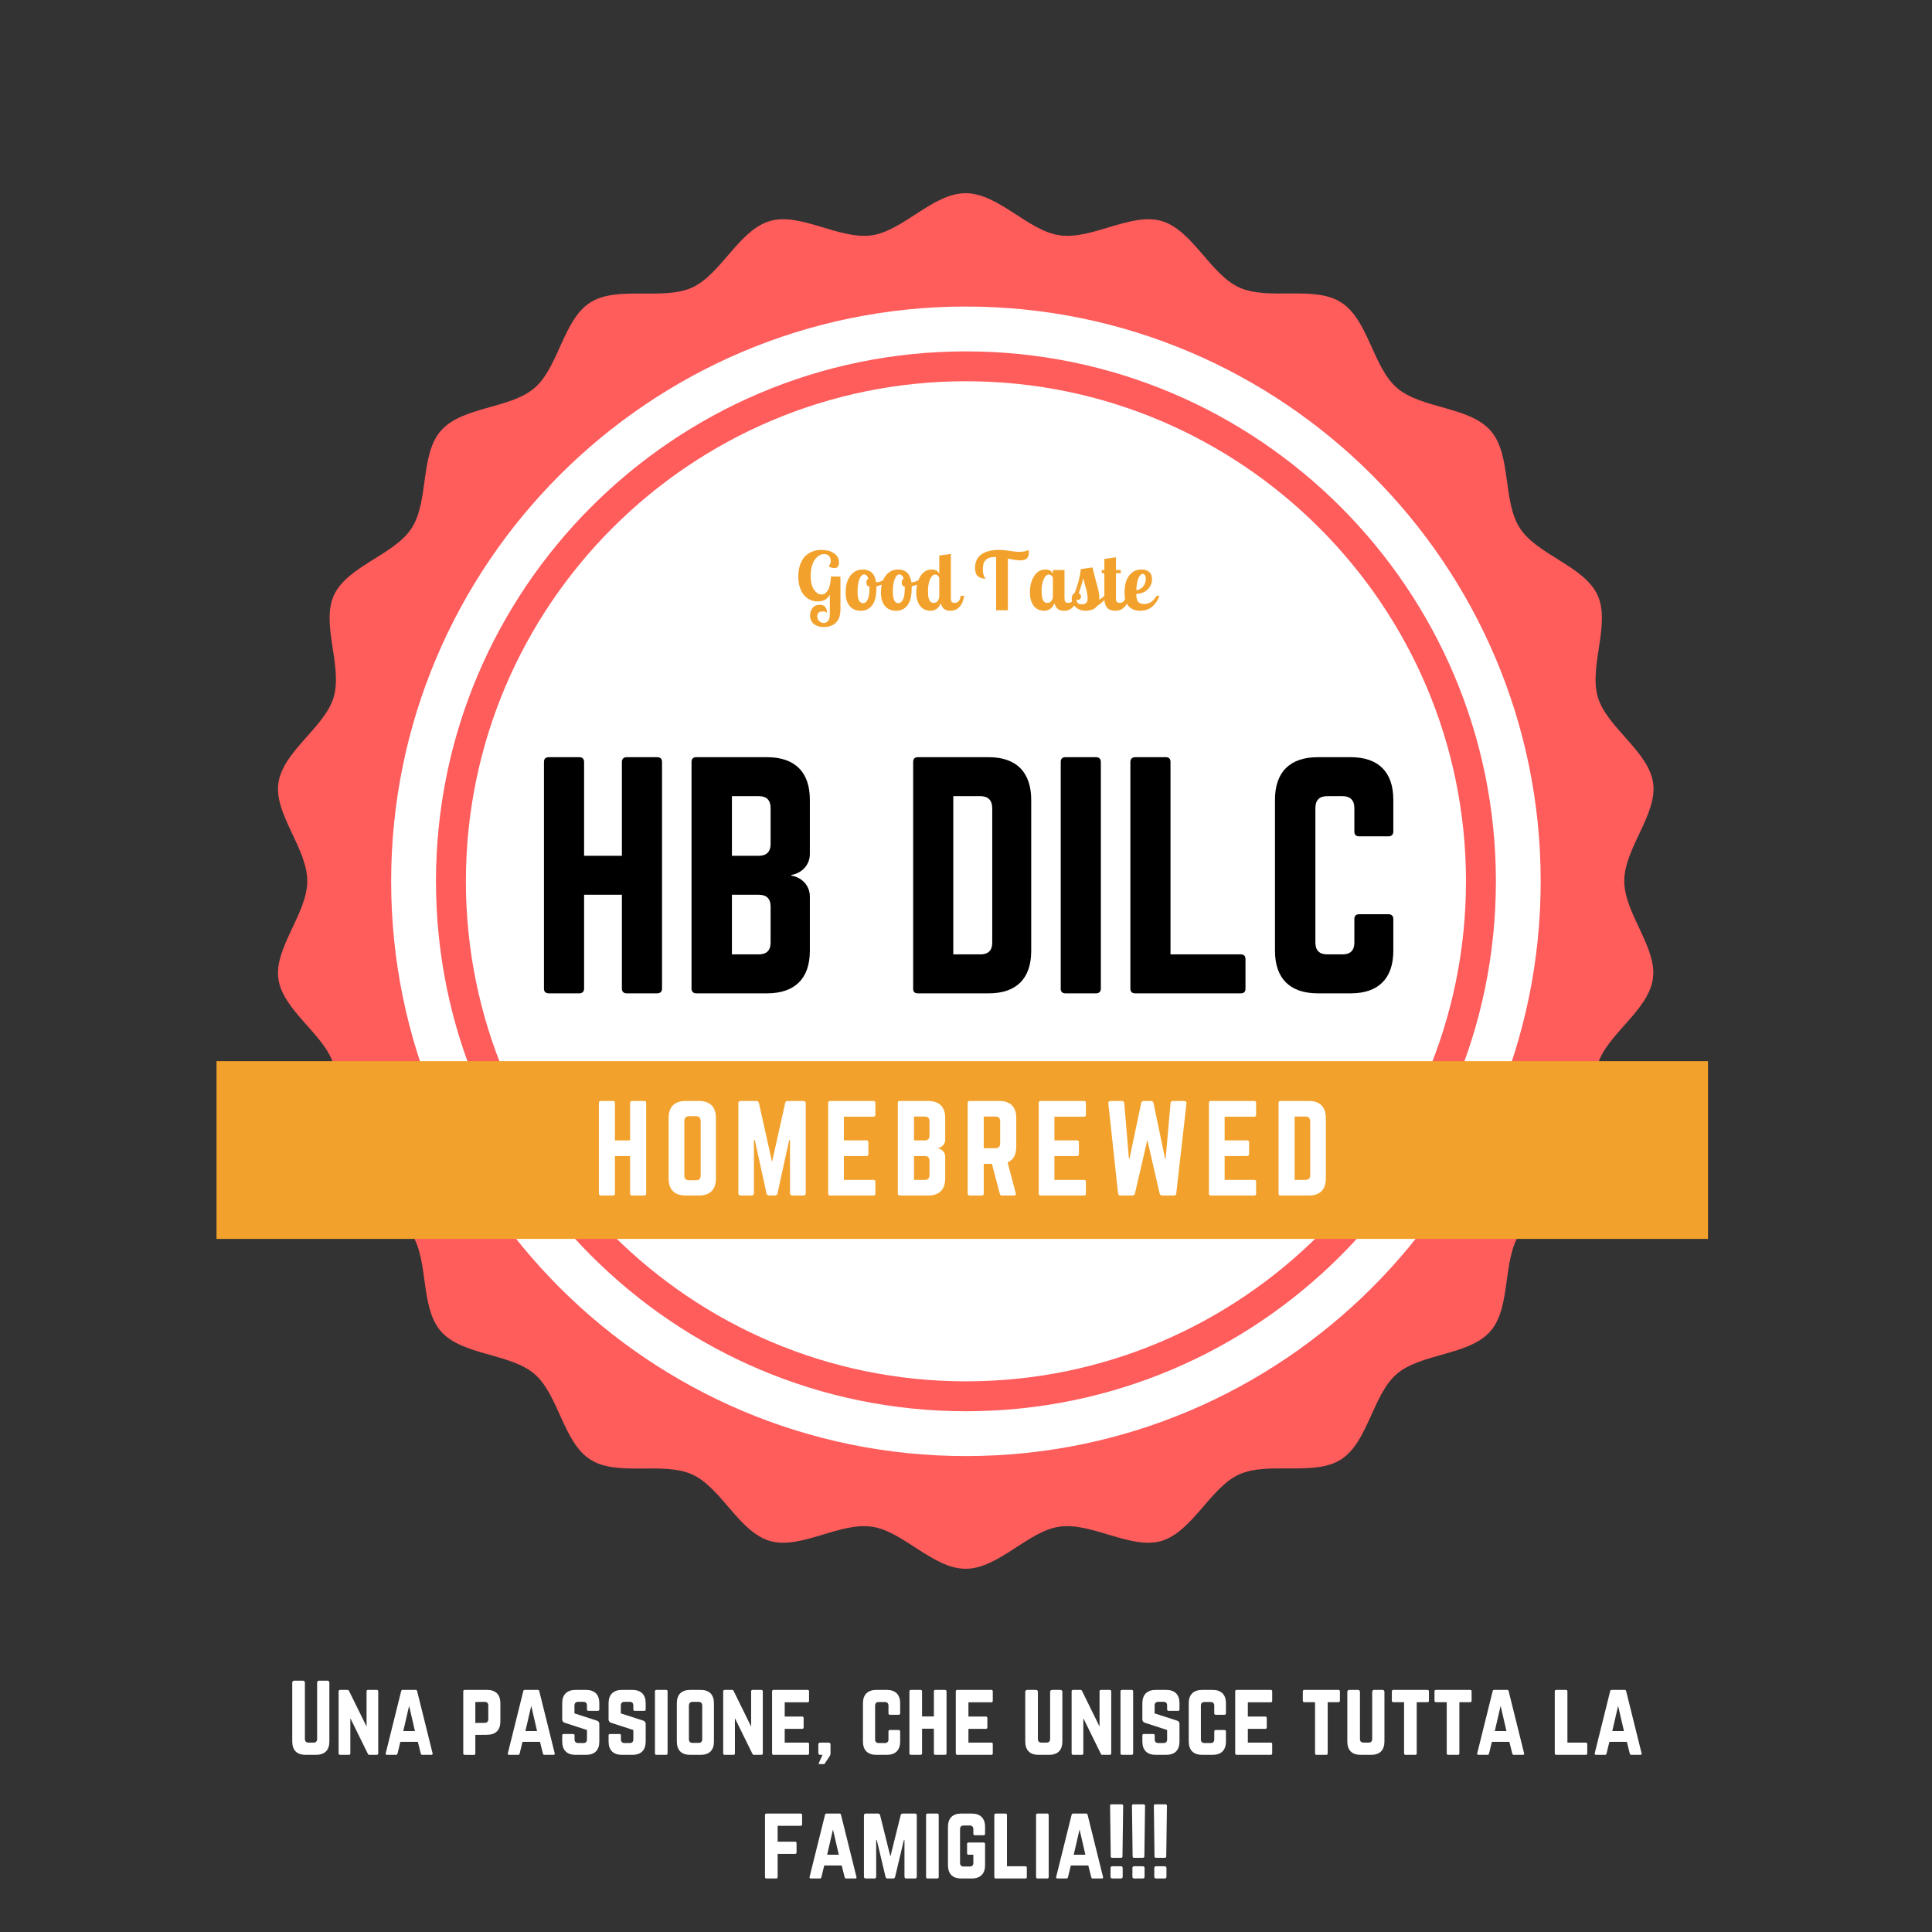 <?xml version="1.0" encoding="UTF-8"?>
<svg xmlns="http://www.w3.org/2000/svg" xmlns:xlink="http://www.w3.org/1999/xlink" width="187.5pt" height="187.5pt" viewBox="0 0 187.5 187.5" version="1.2">
<rect x="0" y="0" width="187.5" height="187.5" fill="#333333" stroke="none"/>
<defs>
<g>
<symbol overflow="visible" id="glyph0-0">
<path style="stroke:none;" d=""/>
</symbol>
<symbol overflow="visible" id="glyph0-1">
<path style="stroke:none;" d=""/>
</symbol>
<symbol overflow="visible" id="glyph0-2">
<path style="stroke:none;" d="M 4.359 -3.266 L 4.359 -0.016 C 4.359 0.18 4.332 0.375 4.281 0.562 C 4.227 0.758 4.141 0.938 4.016 1.094 C 3.898 1.25 3.738 1.375 3.531 1.469 C 3.332 1.57 3.078 1.625 2.766 1.625 C 2.523 1.625 2.316 1.594 2.141 1.531 C 1.973 1.469 1.832 1.383 1.719 1.281 C 1.613 1.176 1.535 1.055 1.484 0.922 C 1.43 0.785 1.406 0.648 1.406 0.516 C 1.406 0.398 1.422 0.281 1.453 0.156 C 1.492 0.031 1.551 -0.082 1.625 -0.188 C 1.695 -0.289 1.789 -0.375 1.906 -0.438 C 2.031 -0.5 2.18 -0.531 2.359 -0.531 C 2.41 -0.531 2.473 -0.523 2.547 -0.516 C 2.617 -0.504 2.691 -0.473 2.766 -0.422 C 2.848 -0.367 2.914 -0.285 2.969 -0.172 C 3.02 -0.066 3.047 0.078 3.047 0.266 C 2.973 0.191 2.898 0.145 2.828 0.125 C 2.766 0.113 2.707 0.109 2.656 0.109 C 2.445 0.109 2.301 0.156 2.219 0.25 C 2.145 0.352 2.109 0.461 2.109 0.578 C 2.109 0.66 2.117 0.738 2.141 0.812 C 2.172 0.895 2.211 0.961 2.266 1.016 C 2.328 1.078 2.395 1.129 2.469 1.172 C 2.539 1.211 2.629 1.234 2.734 1.234 C 2.91 1.234 3.051 1.164 3.156 1.031 C 3.27 0.906 3.328 0.703 3.328 0.422 L 3.328 -1.516 C 3.211 -1.297 3.055 -1.129 2.859 -1.016 C 2.66 -0.91 2.426 -0.859 2.156 -0.859 C 1.883 -0.859 1.633 -0.91 1.406 -1.016 C 1.176 -1.129 0.973 -1.289 0.797 -1.5 C 0.629 -1.707 0.5 -1.961 0.406 -2.266 C 0.312 -2.566 0.266 -2.906 0.266 -3.281 C 0.266 -3.645 0.312 -3.984 0.406 -4.297 C 0.5 -4.617 0.641 -4.895 0.828 -5.125 C 1.016 -5.352 1.25 -5.531 1.531 -5.656 C 1.812 -5.789 2.133 -5.859 2.5 -5.859 C 2.707 -5.859 2.91 -5.836 3.109 -5.797 C 3.316 -5.754 3.5 -5.68 3.656 -5.578 C 3.82 -5.484 3.957 -5.359 4.062 -5.203 C 4.164 -5.047 4.219 -4.852 4.219 -4.625 C 4.219 -4.469 4.18 -4.336 4.109 -4.234 C 4.047 -4.141 3.938 -4.094 3.781 -4.094 C 3.719 -4.094 3.629 -4.102 3.516 -4.125 C 3.398 -4.156 3.297 -4.211 3.203 -4.297 C 3.273 -4.328 3.328 -4.395 3.359 -4.5 C 3.398 -4.613 3.422 -4.711 3.422 -4.797 C 3.422 -4.848 3.41 -4.91 3.391 -4.984 C 3.379 -5.055 3.352 -5.125 3.312 -5.188 C 3.27 -5.258 3.203 -5.32 3.109 -5.375 C 3.023 -5.426 2.914 -5.453 2.781 -5.453 C 2.57 -5.453 2.383 -5.391 2.219 -5.266 C 2.051 -5.148 1.91 -4.992 1.797 -4.797 C 1.691 -4.609 1.609 -4.383 1.547 -4.125 C 1.492 -3.875 1.469 -3.609 1.469 -3.328 C 1.469 -3.016 1.5 -2.742 1.562 -2.516 C 1.625 -2.297 1.707 -2.113 1.812 -1.969 C 1.914 -1.82 2.031 -1.711 2.156 -1.641 C 2.281 -1.566 2.406 -1.531 2.531 -1.531 C 2.781 -1.531 2.988 -1.676 3.156 -1.969 C 3.32 -2.258 3.414 -2.695 3.438 -3.281 Z M 4.359 -3.266 "/>
</symbol>
<symbol overflow="visible" id="glyph0-3">
<path style="stroke:none;" d="M 1.906 -3.953 C 2.27 -3.953 2.555 -3.852 2.766 -3.656 C 2.984 -3.457 3.125 -3.145 3.188 -2.719 L 3.234 -2.719 C 3.305 -2.719 3.391 -2.727 3.484 -2.75 C 3.578 -2.781 3.672 -2.816 3.766 -2.859 C 3.867 -2.898 3.969 -2.945 4.062 -3 C 4.156 -3.062 4.238 -3.125 4.312 -3.188 L 4.422 -2.969 C 4.367 -2.883 4.297 -2.805 4.203 -2.734 C 4.117 -2.672 4.02 -2.613 3.906 -2.562 C 3.801 -2.508 3.688 -2.461 3.562 -2.422 C 3.445 -2.379 3.332 -2.348 3.219 -2.328 C 3.219 -2.297 3.219 -2.258 3.219 -2.219 C 3.219 -2.188 3.219 -2.156 3.219 -2.125 C 3.219 -1.82 3.191 -1.535 3.141 -1.266 C 3.086 -1.004 3 -0.773 2.875 -0.578 C 2.758 -0.391 2.602 -0.238 2.406 -0.125 C 2.219 -0.008 1.984 0.047 1.703 0.047 C 1.504 0.047 1.316 0.016 1.141 -0.047 C 0.973 -0.109 0.82 -0.207 0.688 -0.344 C 0.551 -0.477 0.441 -0.66 0.359 -0.891 C 0.273 -1.117 0.234 -1.395 0.234 -1.719 C 0.234 -1.945 0.254 -2.188 0.297 -2.438 C 0.348 -2.695 0.438 -2.938 0.562 -3.156 C 0.688 -3.383 0.859 -3.57 1.078 -3.719 C 1.297 -3.875 1.57 -3.953 1.906 -3.953 Z M 1.922 -0.688 C 2.023 -0.688 2.117 -0.723 2.203 -0.797 C 2.285 -0.879 2.352 -0.984 2.406 -1.109 C 2.457 -1.242 2.492 -1.398 2.516 -1.578 C 2.535 -1.766 2.547 -1.969 2.547 -2.188 L 2.547 -2.297 C 2.422 -2.328 2.336 -2.379 2.297 -2.453 C 2.266 -2.523 2.25 -2.602 2.25 -2.688 C 2.25 -2.801 2.266 -2.883 2.297 -2.938 C 2.336 -3 2.383 -3.039 2.438 -3.062 C 2.383 -3.238 2.316 -3.352 2.234 -3.406 C 2.148 -3.457 2.082 -3.484 2.031 -3.484 C 1.914 -3.484 1.816 -3.426 1.734 -3.312 C 1.648 -3.207 1.582 -3.07 1.531 -2.906 C 1.477 -2.75 1.441 -2.57 1.422 -2.375 C 1.398 -2.176 1.391 -1.984 1.391 -1.797 C 1.391 -1.566 1.406 -1.379 1.438 -1.234 C 1.469 -1.086 1.508 -0.973 1.562 -0.891 C 1.613 -0.816 1.672 -0.766 1.734 -0.734 C 1.797 -0.703 1.859 -0.688 1.922 -0.688 Z M 1.922 -0.688 "/>
</symbol>
<symbol overflow="visible" id="glyph0-4">
<path style="stroke:none;" d="M 3.594 -5.469 L 3.594 -1.25 C 3.594 -1.031 3.617 -0.883 3.672 -0.812 C 3.734 -0.75 3.844 -0.719 4 -0.719 C 4.145 -0.719 4.27 -0.781 4.375 -0.906 C 4.477 -1.039 4.535 -1.207 4.547 -1.406 L 4.875 -1.406 C 4.832 -1.082 4.758 -0.828 4.656 -0.641 C 4.551 -0.453 4.43 -0.305 4.297 -0.203 C 4.172 -0.098 4.039 -0.031 3.906 0 C 3.77 0.031 3.648 0.047 3.547 0.047 C 3.273 0.047 3.066 -0.016 2.922 -0.141 C 2.773 -0.273 2.676 -0.453 2.625 -0.672 C 2.582 -0.586 2.531 -0.5 2.469 -0.406 C 2.414 -0.32 2.348 -0.242 2.266 -0.172 C 2.18 -0.109 2.086 -0.055 1.984 -0.016 C 1.879 0.023 1.754 0.047 1.609 0.047 C 1.441 0.047 1.273 0.016 1.109 -0.047 C 0.953 -0.109 0.805 -0.207 0.672 -0.344 C 0.547 -0.488 0.441 -0.676 0.359 -0.906 C 0.273 -1.145 0.234 -1.43 0.234 -1.766 C 0.234 -2.004 0.258 -2.25 0.312 -2.5 C 0.375 -2.758 0.461 -2.992 0.578 -3.203 C 0.691 -3.422 0.844 -3.598 1.031 -3.734 C 1.227 -3.879 1.461 -3.953 1.734 -3.953 C 1.797 -3.953 1.863 -3.945 1.938 -3.938 C 2.008 -3.926 2.078 -3.906 2.141 -3.875 C 2.211 -3.852 2.273 -3.812 2.328 -3.75 C 2.391 -3.695 2.438 -3.625 2.469 -3.531 L 2.469 -5.312 Z M 2.469 -3.156 C 2.457 -3.176 2.441 -3.203 2.422 -3.234 C 2.41 -3.273 2.391 -3.312 2.359 -3.344 C 2.328 -3.375 2.285 -3.398 2.234 -3.422 C 2.191 -3.453 2.141 -3.469 2.078 -3.469 C 1.953 -3.469 1.844 -3.41 1.75 -3.297 C 1.664 -3.191 1.594 -3.062 1.531 -2.906 C 1.477 -2.75 1.438 -2.57 1.406 -2.375 C 1.383 -2.188 1.375 -2.008 1.375 -1.844 C 1.375 -1.562 1.395 -1.344 1.438 -1.188 C 1.477 -1.039 1.531 -0.93 1.594 -0.859 C 1.656 -0.785 1.719 -0.742 1.781 -0.734 C 1.852 -0.723 1.91 -0.719 1.953 -0.719 C 2.016 -0.719 2.07 -0.727 2.125 -0.75 C 2.188 -0.781 2.242 -0.82 2.297 -0.875 C 2.348 -0.938 2.391 -1.008 2.422 -1.094 C 2.453 -1.188 2.469 -1.289 2.469 -1.406 Z M 2.469 -3.156 "/>
</symbol>
<symbol overflow="visible" id="glyph0-5">
<path style="stroke:none;" d="M 4.547 -4.844 C 4.379 -4.844 4.191 -4.859 3.984 -4.891 C 3.773 -4.93 3.562 -4.973 3.344 -5.016 L 3.344 0 L 2.203 0 L 2.203 -5.172 L 2.125 -5.172 C 1.895 -5.172 1.703 -5.145 1.547 -5.094 C 1.391 -5.039 1.266 -4.961 1.172 -4.859 C 1.078 -4.754 1.008 -4.625 0.969 -4.469 C 0.938 -4.32 0.922 -4.156 0.922 -3.969 C 0.922 -3.801 0.93 -3.664 0.953 -3.562 C 0.973 -3.457 1 -3.367 1.031 -3.297 C 1.062 -3.234 1.094 -3.188 1.125 -3.156 C 1.156 -3.125 1.18 -3.094 1.203 -3.062 C 0.879 -3.062 0.625 -3.141 0.438 -3.297 C 0.25 -3.453 0.156 -3.723 0.156 -4.109 C 0.156 -4.359 0.195 -4.586 0.281 -4.797 C 0.363 -5.016 0.5 -5.203 0.688 -5.359 C 0.875 -5.516 1.113 -5.633 1.406 -5.719 C 1.695 -5.812 2.055 -5.859 2.484 -5.859 C 2.691 -5.859 2.879 -5.848 3.047 -5.828 C 3.223 -5.805 3.383 -5.785 3.531 -5.766 C 3.676 -5.742 3.82 -5.723 3.969 -5.703 C 4.113 -5.68 4.27 -5.672 4.438 -5.672 C 4.656 -5.672 4.836 -5.688 4.984 -5.719 C 5.129 -5.758 5.254 -5.801 5.359 -5.844 C 5.367 -5.738 5.375 -5.645 5.375 -5.562 C 5.375 -5.332 5.312 -5.156 5.188 -5.031 C 5.062 -4.906 4.848 -4.844 4.547 -4.844 Z M 4.547 -4.844 "/>
</symbol>
<symbol overflow="visible" id="glyph0-6">
<path style="stroke:none;" d="M 3.594 -3.906 L 3.594 -1.25 C 3.594 -1.031 3.617 -0.883 3.672 -0.812 C 3.734 -0.75 3.844 -0.719 4 -0.719 C 4.145 -0.719 4.27 -0.781 4.375 -0.906 C 4.477 -1.039 4.535 -1.207 4.547 -1.406 L 4.875 -1.406 C 4.832 -1.082 4.758 -0.828 4.656 -0.641 C 4.551 -0.453 4.43 -0.305 4.297 -0.203 C 4.172 -0.098 4.039 -0.031 3.906 0 C 3.77 0.031 3.648 0.047 3.547 0.047 C 3.273 0.047 3.066 -0.016 2.922 -0.141 C 2.773 -0.273 2.676 -0.453 2.625 -0.672 C 2.582 -0.586 2.531 -0.5 2.469 -0.406 C 2.414 -0.32 2.348 -0.242 2.266 -0.172 C 2.18 -0.109 2.086 -0.055 1.984 -0.016 C 1.879 0.023 1.754 0.047 1.609 0.047 C 1.441 0.047 1.273 0.016 1.109 -0.047 C 0.953 -0.109 0.805 -0.207 0.672 -0.344 C 0.547 -0.488 0.441 -0.676 0.359 -0.906 C 0.273 -1.145 0.234 -1.43 0.234 -1.766 C 0.234 -2.004 0.258 -2.25 0.312 -2.5 C 0.375 -2.758 0.461 -2.992 0.578 -3.203 C 0.691 -3.422 0.844 -3.598 1.031 -3.734 C 1.227 -3.879 1.461 -3.953 1.734 -3.953 C 1.797 -3.953 1.863 -3.945 1.938 -3.938 C 2.008 -3.926 2.078 -3.906 2.141 -3.875 C 2.211 -3.852 2.273 -3.812 2.328 -3.75 C 2.391 -3.695 2.438 -3.625 2.469 -3.531 L 2.469 -3.906 Z M 2.469 -3.156 C 2.457 -3.176 2.441 -3.203 2.422 -3.234 C 2.41 -3.273 2.391 -3.312 2.359 -3.344 C 2.328 -3.375 2.285 -3.398 2.234 -3.422 C 2.191 -3.453 2.141 -3.469 2.078 -3.469 C 1.953 -3.469 1.844 -3.41 1.75 -3.297 C 1.664 -3.191 1.594 -3.062 1.531 -2.906 C 1.477 -2.75 1.438 -2.57 1.406 -2.375 C 1.383 -2.188 1.375 -2.008 1.375 -1.844 C 1.375 -1.562 1.395 -1.344 1.438 -1.188 C 1.477 -1.039 1.531 -0.93 1.594 -0.859 C 1.656 -0.785 1.719 -0.742 1.781 -0.734 C 1.852 -0.723 1.91 -0.719 1.953 -0.719 C 2.016 -0.719 2.07 -0.727 2.125 -0.75 C 2.188 -0.781 2.242 -0.82 2.297 -0.875 C 2.348 -0.938 2.391 -1.008 2.422 -1.094 C 2.453 -1.188 2.469 -1.289 2.469 -1.406 Z M 2.469 -3.156 "/>
</symbol>
<symbol overflow="visible" id="glyph0-7">
<path style="stroke:none;" d="M 3.688 -1.406 C 3.52 -1.156 3.344 -0.953 3.156 -0.797 C 2.977 -0.641 2.812 -0.508 2.656 -0.406 C 2.52 -0.238 2.348 -0.117 2.141 -0.047 C 1.941 0.016 1.75 0.047 1.562 0.047 C 1.332 0.047 1.129 0.008 0.953 -0.062 C 0.785 -0.133 0.645 -0.227 0.531 -0.344 C 0.414 -0.457 0.328 -0.582 0.266 -0.719 C 0.211 -0.852 0.188 -0.984 0.188 -1.109 C 0.188 -1.254 0.211 -1.375 0.266 -1.469 C 0.328 -1.57 0.398 -1.645 0.484 -1.688 C 0.629 -2.07 0.754 -2.457 0.859 -2.844 C 0.961 -3.227 1.035 -3.613 1.078 -4 L 2.203 -4.156 C 2.328 -3.645 2.43 -3.234 2.516 -2.922 C 2.609 -2.609 2.68 -2.344 2.734 -2.125 C 2.785 -1.914 2.82 -1.734 2.844 -1.578 C 2.863 -1.422 2.875 -1.25 2.875 -1.062 L 2.875 -1.016 C 3.062 -1.141 3.223 -1.27 3.359 -1.406 Z M 1.094 -1.328 C 1.094 -1.254 1.066 -1.18 1.016 -1.109 C 0.973 -1.047 0.91 -1.016 0.828 -1.016 C 0.785 -1.016 0.738 -1.02 0.688 -1.031 C 0.645 -1.051 0.613 -1.082 0.594 -1.125 C 0.633 -0.938 0.695 -0.797 0.781 -0.703 C 0.875 -0.617 1.008 -0.578 1.188 -0.578 C 1.332 -0.578 1.457 -0.613 1.562 -0.688 C 1.676 -0.77 1.734 -0.914 1.734 -1.125 C 1.734 -1.258 1.723 -1.383 1.703 -1.5 C 1.691 -1.613 1.672 -1.738 1.641 -1.875 C 1.609 -2.02 1.562 -2.188 1.5 -2.375 C 1.445 -2.57 1.383 -2.816 1.312 -3.109 C 1.258 -2.859 1.191 -2.613 1.109 -2.375 C 1.035 -2.145 0.957 -1.906 0.875 -1.656 C 0.938 -1.633 0.988 -1.594 1.031 -1.531 C 1.07 -1.477 1.094 -1.41 1.094 -1.328 Z M 1.094 -1.328 "/>
</symbol>
<symbol overflow="visible" id="glyph0-8">
<path style="stroke:none;" d="M 1.5 -5.141 L 1.5 -3.906 L 1.969 -3.906 L 1.969 -3.594 L 1.5 -3.594 L 1.5 -1.25 C 1.5 -1.031 1.523 -0.883 1.578 -0.812 C 1.641 -0.75 1.75 -0.719 1.906 -0.719 C 2.051 -0.719 2.176 -0.781 2.281 -0.906 C 2.383 -1.039 2.441 -1.207 2.453 -1.406 L 2.781 -1.406 C 2.738 -1.082 2.664 -0.828 2.562 -0.641 C 2.457 -0.453 2.336 -0.305 2.203 -0.203 C 2.078 -0.098 1.945 -0.031 1.812 0 C 1.676 0.031 1.555 0.047 1.453 0.047 C 1.055 0.047 0.773 -0.062 0.609 -0.281 C 0.453 -0.508 0.375 -0.805 0.375 -1.172 L 0.375 -3.594 L 0.125 -3.594 L 0.125 -3.906 L 0.375 -3.906 L 0.375 -4.984 Z M 1.5 -5.141 "/>
</symbol>
<symbol overflow="visible" id="glyph0-9">
<path style="stroke:none;" d="M 2.156 -0.609 C 2.312 -0.609 2.445 -0.629 2.562 -0.672 C 2.688 -0.711 2.797 -0.77 2.891 -0.844 C 2.984 -0.914 3.066 -1 3.141 -1.094 C 3.223 -1.188 3.301 -1.289 3.375 -1.406 L 3.641 -1.406 C 3.566 -1.219 3.477 -1.035 3.375 -0.859 C 3.27 -0.691 3.145 -0.539 3 -0.406 C 2.852 -0.27 2.68 -0.16 2.484 -0.078 C 2.285 0.004 2.051 0.047 1.781 0.047 C 1.562 0.047 1.359 0.016 1.172 -0.047 C 0.984 -0.117 0.816 -0.227 0.672 -0.375 C 0.535 -0.52 0.43 -0.703 0.359 -0.922 C 0.285 -1.148 0.25 -1.426 0.25 -1.75 C 0.25 -1.969 0.27 -2.207 0.312 -2.469 C 0.363 -2.727 0.453 -2.969 0.578 -3.188 C 0.703 -3.406 0.867 -3.586 1.078 -3.734 C 1.297 -3.879 1.57 -3.953 1.906 -3.953 C 2.156 -3.953 2.348 -3.91 2.484 -3.828 C 2.617 -3.754 2.719 -3.664 2.781 -3.562 C 2.844 -3.457 2.879 -3.352 2.891 -3.25 C 2.91 -3.156 2.922 -3.086 2.922 -3.047 C 2.922 -2.805 2.875 -2.598 2.781 -2.422 C 2.695 -2.242 2.582 -2.094 2.438 -1.969 C 2.301 -1.852 2.141 -1.758 1.953 -1.688 C 1.766 -1.625 1.578 -1.586 1.391 -1.578 C 1.391 -1.234 1.445 -0.984 1.562 -0.828 C 1.676 -0.68 1.875 -0.609 2.156 -0.609 Z M 2.312 -3.031 C 2.312 -3.219 2.281 -3.348 2.219 -3.422 C 2.156 -3.492 2.086 -3.531 2.016 -3.531 C 1.93 -3.531 1.852 -3.488 1.781 -3.406 C 1.707 -3.32 1.641 -3.207 1.578 -3.062 C 1.523 -2.914 1.484 -2.742 1.453 -2.547 C 1.422 -2.359 1.398 -2.16 1.391 -1.953 C 1.516 -1.961 1.633 -2 1.75 -2.062 C 1.863 -2.125 1.961 -2.203 2.047 -2.297 C 2.129 -2.391 2.191 -2.5 2.234 -2.625 C 2.285 -2.75 2.312 -2.883 2.312 -3.031 Z M 2.312 -3.031 "/>
</symbol>
<symbol overflow="visible" id="glyph1-0">
<path style="stroke:none;" d="M 8.996 -13.348 L 5.328 -13.348 L 5.328 -22.457 C 5.328 -22.746 5.156 -22.918 4.871 -22.918 L 1.918 -22.918 C 1.574 -22.918 1.434 -22.746 1.434 -22.457 L 1.434 -0.457 C 1.434 -0.172 1.574 0 1.918 0 L 4.871 0 C 5.156 0 5.328 -0.172 5.328 -0.457 L 5.328 -9.566 L 8.996 -9.566 L 8.996 -0.457 C 8.996 -0.172 9.168 0 9.453 0 L 12.402 0 C 12.746 0 12.891 -0.172 12.891 -0.457 L 12.891 -22.457 C 12.891 -22.746 12.746 -22.918 12.402 -22.918 L 9.453 -22.918 C 9.168 -22.918 8.996 -22.746 8.996 -22.457 Z M 8.996 -13.348 "/>
</symbol>
<symbol overflow="visible" id="glyph1-1">
<path style="stroke:none;" d="M 12.918 -18.793 C 12.918 -21.484 11.457 -22.918 8.766 -22.918 L 1.891 -22.918 C 1.605 -22.918 1.434 -22.773 1.434 -22.457 L 1.434 -0.457 C 1.434 -0.172 1.605 0 1.891 0 L 8.766 0 C 11.457 0 12.918 -1.434 12.918 -4.125 L 12.918 -9.395 C 12.918 -10.457 12.145 -11.258 11.113 -11.43 L 11.113 -11.488 C 12.145 -11.66 12.918 -12.461 12.918 -13.52 Z M 9.109 -14.465 C 9.109 -13.75 8.707 -13.348 7.965 -13.348 L 5.355 -13.348 L 5.355 -19.137 L 7.965 -19.137 C 8.738 -19.137 9.109 -18.734 9.109 -17.988 Z M 9.109 -4.926 C 9.109 -4.152 8.707 -3.781 7.965 -3.781 L 5.355 -3.781 L 5.355 -9.566 L 7.965 -9.566 C 8.738 -9.566 9.109 -9.168 9.109 -8.422 Z M 9.109 -4.926 "/>
</symbol>
<symbol overflow="visible" id="glyph1-2">
<path style="stroke:none;" d=""/>
</symbol>
<symbol overflow="visible" id="glyph1-3">
<path style="stroke:none;" d="M 1.434 -0.457 C 1.434 -0.145 1.574 0 1.891 0 L 8.766 0 C 11.457 0 12.891 -1.434 12.891 -4.125 L 12.891 -18.762 C 12.891 -21.457 11.457 -22.918 8.766 -22.918 L 1.891 -22.918 C 1.574 -22.918 1.434 -22.746 1.434 -22.457 Z M 5.328 -3.781 L 5.328 -19.137 L 7.965 -19.137 C 8.707 -19.137 9.109 -18.734 9.109 -17.961 L 9.109 -4.926 C 9.109 -4.152 8.707 -3.781 7.965 -3.781 Z M 5.328 -3.781 "/>
</symbol>
<symbol overflow="visible" id="glyph1-4">
<path style="stroke:none;" d="M 1.891 -22.918 C 1.574 -22.918 1.434 -22.746 1.434 -22.457 L 1.434 -0.457 C 1.434 -0.172 1.574 0 1.891 0 L 4.871 0 C 5.156 0 5.328 -0.172 5.328 -0.457 L 5.328 -22.457 C 5.328 -22.746 5.156 -22.918 4.871 -22.918 Z M 1.891 -22.918 "/>
</symbol>
<symbol overflow="visible" id="glyph1-5">
<path style="stroke:none;" d="M 5.328 -3.781 L 12.145 -3.781 C 12.461 -3.781 12.605 -3.609 12.605 -3.324 L 12.605 -0.457 C 12.605 -0.145 12.461 0 12.145 0 L 1.891 0 C 1.605 0 1.434 -0.145 1.434 -0.457 L 1.434 -22.457 C 1.434 -22.746 1.605 -22.918 1.891 -22.918 L 4.871 -22.918 C 5.184 -22.918 5.328 -22.746 5.328 -22.457 Z M 5.328 -3.781 "/>
</symbol>
<symbol overflow="visible" id="glyph1-6">
<path style="stroke:none;" d="M 12.918 -18.793 C 12.918 -21.484 11.457 -22.918 8.793 -22.918 L 5.586 -22.918 C 2.895 -22.918 1.434 -21.484 1.434 -18.793 L 1.434 -4.125 C 1.434 -1.434 2.895 0 5.586 0 L 8.793 0 C 11.457 0 12.918 -1.434 12.918 -4.125 L 12.918 -7.219 C 12.918 -7.504 12.746 -7.676 12.461 -7.676 L 9.598 -7.676 C 9.281 -7.676 9.137 -7.504 9.137 -7.219 L 9.137 -4.926 C 9.137 -4.152 8.738 -3.781 7.992 -3.781 L 6.504 -3.781 C 5.758 -3.781 5.355 -4.152 5.355 -4.926 L 5.355 -17.988 C 5.355 -18.734 5.73 -19.137 6.504 -19.137 L 7.992 -19.137 C 8.738 -19.137 9.137 -18.734 9.137 -17.988 L 9.137 -15.699 C 9.137 -15.41 9.281 -15.238 9.598 -15.238 L 12.461 -15.238 C 12.746 -15.238 12.918 -15.41 12.918 -15.699 Z M 12.918 -18.793 "/>
</symbol>
<symbol overflow="visible" id="glyph2-0">
<path style="stroke:none;" d="M 3.602 -5.348 L 2.133 -5.348 L 2.133 -8.992 C 2.133 -9.109 2.066 -9.176 1.949 -9.176 L 0.77 -9.176 C 0.633 -9.176 0.574 -9.109 0.574 -8.992 L 0.574 -0.184 C 0.574 -0.07 0.633 0 0.77 0 L 1.949 0 C 2.066 0 2.133 -0.07 2.133 -0.184 L 2.133 -3.832 L 3.602 -3.832 L 3.602 -0.184 C 3.602 -0.07 3.672 0 3.785 0 L 4.969 0 C 5.105 0 5.164 -0.07 5.164 -0.184 L 5.164 -8.992 C 5.164 -9.109 5.105 -9.176 4.969 -9.176 L 3.785 -9.176 C 3.672 -9.176 3.602 -9.109 3.602 -8.992 Z M 3.602 -5.348 "/>
</symbol>
<symbol overflow="visible" id="glyph2-1">
<path style="stroke:none;" d="M 0.574 -1.652 C 0.574 -0.574 1.148 0 2.227 0 L 3.512 0 C 4.59 0 5.164 -0.574 5.164 -1.652 L 5.164 -7.523 C 5.164 -8.605 4.59 -9.176 3.512 -9.176 L 2.227 -9.176 C 1.148 -9.176 0.574 -8.605 0.574 -7.523 Z M 2.559 -1.48 C 2.262 -1.48 2.098 -1.629 2.098 -1.938 L 2.098 -7.238 C 2.098 -7.535 2.262 -7.699 2.559 -7.699 L 3.223 -7.699 C 3.523 -7.699 3.684 -7.535 3.684 -7.238 L 3.684 -1.938 C 3.684 -1.629 3.523 -1.48 3.223 -1.48 Z M 2.559 -1.48 "/>
</symbol>
<symbol overflow="visible" id="glyph2-2">
<path style="stroke:none;" d="M 5.367 -9.176 C 5.23 -9.176 5.152 -9.109 5.117 -8.973 L 3.844 -3.258 L 2.57 -8.973 C 2.535 -9.109 2.453 -9.176 2.316 -9.176 L 0.805 -9.176 C 0.652 -9.176 0.574 -9.098 0.574 -8.949 L 0.574 -0.23 C 0.574 -0.082 0.652 0 0.805 0 L 1.859 0 C 2.008 0 2.086 -0.082 2.086 -0.23 L 2.086 -5.391 L 2.168 -5.391 L 3.305 -0.207 C 3.34 -0.07 3.418 0 3.555 0 L 4.117 0 C 4.258 0 4.336 -0.07 4.371 -0.207 L 5.508 -5.391 L 5.586 -5.391 L 5.586 -0.23 C 5.586 -0.082 5.668 0 5.816 0 L 6.883 0 C 7.031 0 7.113 -0.082 7.113 -0.23 L 7.113 -8.949 C 7.113 -9.098 7.031 -9.176 6.883 -9.176 Z M 5.367 -9.176 "/>
</symbol>
<symbol overflow="visible" id="glyph2-3">
<path style="stroke:none;" d="M 5.152 -8.992 C 5.152 -9.109 5.105 -9.176 4.969 -9.176 L 0.746 -9.176 C 0.641 -9.176 0.574 -9.109 0.574 -8.992 L 0.574 -0.184 C 0.574 -0.07 0.641 0 0.746 0 L 4.969 0 C 5.105 0 5.152 -0.07 5.152 -0.184 L 5.152 -1.332 C 5.152 -1.457 5.105 -1.516 4.969 -1.516 L 2.098 -1.516 L 2.098 -3.832 L 4.289 -3.832 C 4.406 -3.832 4.473 -3.898 4.473 -4.027 L 4.473 -5.164 C 4.473 -5.289 4.406 -5.355 4.289 -5.355 L 2.098 -5.355 L 2.098 -7.652 L 4.969 -7.652 C 5.105 -7.652 5.152 -7.73 5.152 -7.848 Z M 5.152 -8.992 "/>
</symbol>
<symbol overflow="visible" id="glyph2-4">
<path style="stroke:none;" d="M 5.172 -7.523 C 5.172 -8.605 4.59 -9.176 3.512 -9.176 L 0.758 -9.176 C 0.641 -9.176 0.574 -9.121 0.574 -8.992 L 0.574 -0.184 C 0.574 -0.07 0.641 0 0.758 0 L 3.512 0 C 4.59 0 5.172 -0.574 5.172 -1.652 L 5.172 -3.762 C 5.172 -4.188 4.863 -4.508 4.449 -4.578 L 4.449 -4.602 C 4.863 -4.668 5.172 -4.988 5.172 -5.414 Z M 3.648 -5.793 C 3.648 -5.508 3.488 -5.348 3.188 -5.348 L 2.145 -5.348 L 2.145 -7.664 L 3.188 -7.664 C 3.5 -7.664 3.648 -7.504 3.648 -7.203 Z M 3.648 -1.973 C 3.648 -1.664 3.488 -1.516 3.188 -1.516 L 2.145 -1.516 L 2.145 -3.832 L 3.188 -3.832 C 3.5 -3.832 3.648 -3.672 3.648 -3.371 Z M 3.648 -1.973 "/>
</symbol>
<symbol overflow="visible" id="glyph2-5">
<path style="stroke:none;" d="M 5.289 -7.523 C 5.289 -8.605 4.715 -9.176 3.637 -9.176 L 0.758 -9.176 C 0.641 -9.176 0.574 -9.109 0.574 -8.992 L 0.574 -0.184 C 0.574 -0.07 0.641 0 0.758 0 L 1.949 0 C 2.066 0 2.133 -0.07 2.133 -0.184 L 2.133 -3.074 L 2.926 -3.074 L 3.695 -0.16 C 3.719 -0.059 3.773 0 3.891 0 L 5.082 0 C 5.207 0 5.277 -0.07 5.242 -0.207 L 4.449 -3.211 C 5 -3.453 5.289 -3.957 5.289 -4.727 Z M 2.133 -4.59 L 2.133 -7.664 L 3.27 -7.664 C 3.566 -7.664 3.727 -7.504 3.727 -7.203 L 3.727 -5.047 C 3.727 -4.75 3.566 -4.59 3.27 -4.59 Z M 2.133 -4.59 "/>
</symbol>
<symbol overflow="visible" id="glyph2-6">
<path style="stroke:none;" d="M 6.848 -9.176 C 6.711 -9.176 6.617 -9.098 6.609 -8.961 L 6.137 -3.59 L 6.078 -3.59 L 4.957 -8.973 C 4.922 -9.109 4.84 -9.176 4.703 -9.176 L 4.016 -9.176 C 3.879 -9.176 3.797 -9.109 3.762 -8.973 L 2.629 -3.59 L 2.57 -3.59 L 2.121 -8.961 C 2.109 -9.098 2.02 -9.176 1.883 -9.176 L 0.793 -9.176 C 0.641 -9.176 0.562 -9.086 0.574 -8.938 L 1.516 -0.219 C 1.527 -0.07 1.605 0 1.754 0 L 2.902 0 C 3.039 0 3.121 -0.07 3.156 -0.195 L 4.359 -5.391 L 5.551 -0.207 C 5.586 -0.07 5.668 0 5.805 0 L 6.93 0 C 7.078 0 7.16 -0.07 7.168 -0.219 L 8.156 -8.938 C 8.168 -9.086 8.086 -9.176 7.938 -9.176 Z M 6.848 -9.176 "/>
</symbol>
<symbol overflow="visible" id="glyph2-7">
<path style="stroke:none;" d="M 0.574 -0.184 C 0.574 -0.059 0.633 0 0.758 0 L 3.512 0 C 4.59 0 5.164 -0.574 5.164 -1.652 L 5.164 -7.516 C 5.164 -8.594 4.59 -9.176 3.512 -9.176 L 0.758 -9.176 C 0.633 -9.176 0.574 -9.109 0.574 -8.992 Z M 2.133 -1.516 L 2.133 -7.664 L 3.188 -7.664 C 3.488 -7.664 3.648 -7.504 3.648 -7.191 L 3.648 -1.973 C 3.648 -1.664 3.488 -1.516 3.188 -1.516 Z M 2.133 -1.516 "/>
</symbol>
<symbol overflow="visible" id="glyph3-0">
<path style="stroke:none;" d="M 3.043 -7.199 C 2.941 -7.199 2.863 -7.117 2.863 -7.02 L 2.863 -1.547 C 2.863 -1.305 2.734 -1.188 2.504 -1.188 L 2.035 -1.188 C 1.801 -1.188 1.676 -1.305 1.676 -1.547 L 1.676 -7.02 C 1.676 -7.117 1.594 -7.199 1.492 -7.199 L 0.629 -7.199 C 0.531 -7.199 0.449 -7.117 0.449 -7.02 L 0.449 -1.297 C 0.449 -0.449 0.898 0 1.746 0 L 2.754 0 C 3.602 0 4.051 -0.449 4.051 -1.297 L 4.051 -7.02 C 4.051 -7.117 3.969 -7.199 3.871 -7.199 Z M 3.043 -7.199 "/>
</symbol>
<symbol overflow="visible" id="glyph3-1">
<path style="stroke:none;" d="M 3.305 -6.301 C 3.203 -6.301 3.16 -6.246 3.16 -6.156 L 3.16 -2.746 L 1.469 -6.184 C 1.43 -6.266 1.387 -6.301 1.305 -6.301 L 0.594 -6.301 C 0.504 -6.301 0.449 -6.246 0.449 -6.156 L 0.449 -0.145 C 0.449 -0.055 0.504 0 0.594 0 L 1.441 0 C 1.539 0 1.586 -0.055 1.586 -0.145 L 1.586 -3.555 L 3.277 -0.117 C 3.312 -0.035 3.355 0 3.438 0 L 4.148 0 C 4.238 0 4.293 -0.055 4.293 -0.145 L 4.293 -6.156 C 4.293 -6.246 4.238 -6.301 4.148 -6.301 Z M 3.305 -6.301 "/>
</symbol>
<symbol overflow="visible" id="glyph3-2">
<path style="stroke:none;" d="M 4.699 0 C 4.805 0 4.852 -0.055 4.824 -0.152 L 3.328 -6.176 C 3.312 -6.266 3.258 -6.301 3.176 -6.301 L 1.926 -6.301 C 1.844 -6.301 1.789 -6.266 1.773 -6.176 L 0.277 -0.152 C 0.254 -0.055 0.297 0 0.395 0 L 1.277 0 C 1.359 0 1.402 -0.047 1.422 -0.125 L 1.699 -1.262 L 3.395 -1.262 L 3.68 -0.125 C 3.699 -0.047 3.742 0 3.824 0 Z M 3.113 -2.305 L 1.98 -2.305 L 2.547 -4.754 Z M 3.113 -2.305 "/>
</symbol>
<symbol overflow="visible" id="glyph3-3">
<path style="stroke:none;" d=""/>
</symbol>
<symbol overflow="visible" id="glyph3-4">
<path style="stroke:none;" d="M 0.449 -0.145 C 0.449 -0.055 0.504 0 0.594 0 L 1.477 0.008 C 1.574 0.008 1.621 -0.047 1.621 -0.137 L 1.621 -1.934 L 2.754 -1.945 C 3.602 -1.953 4.051 -2.402 4.051 -3.238 L 4.051 -5.004 C 4.051 -5.852 3.602 -6.301 2.754 -6.301 L 0.594 -6.301 C 0.504 -6.301 0.449 -6.246 0.449 -6.156 Z M 1.621 -3.098 L 1.621 -5.129 L 2.52 -5.141 C 2.762 -5.141 2.879 -5.012 2.879 -4.777 L 2.879 -3.465 C 2.879 -3.238 2.762 -3.105 2.52 -3.105 Z M 1.621 -3.098 "/>
</symbol>
<symbol overflow="visible" id="glyph3-5">
<path style="stroke:none;" d="M 1.746 -6.301 C 0.91 -6.301 0.449 -5.852 0.449 -5.004 L 0.449 -3.445 C 0.449 -3.277 0.531 -3.168 0.691 -3.113 L 2.852 -2.41 L 2.852 -1.504 C 2.852 -1.262 2.727 -1.145 2.492 -1.145 L 2.008 -1.145 C 1.781 -1.145 1.648 -1.262 1.648 -1.504 L 1.648 -1.883 C 1.648 -1.98 1.602 -2.023 1.504 -2.023 L 0.594 -2.023 C 0.504 -2.023 0.449 -1.98 0.449 -1.883 L 0.449 -1.297 C 0.449 -0.449 0.91 0 1.746 0 L 2.754 0 C 3.602 0 4.051 -0.449 4.051 -1.297 L 4.051 -2.988 C 4.051 -3.16 3.969 -3.266 3.816 -3.32 L 1.637 -4.023 L 1.637 -4.789 C 1.637 -5.023 1.773 -5.148 1.996 -5.148 L 2.492 -5.148 C 2.734 -5.148 2.852 -5.023 2.852 -4.789 L 2.852 -4.41 C 2.852 -4.32 2.906 -4.266 2.996 -4.266 L 3.906 -4.266 C 4.004 -4.266 4.051 -4.32 4.051 -4.41 L 4.051 -5.004 C 4.051 -5.852 3.602 -6.301 2.754 -6.301 Z M 1.746 -6.301 "/>
</symbol>
<symbol overflow="visible" id="glyph3-6">
<path style="stroke:none;" d="M 0.594 0 C 0.496 0 0.449 -0.055 0.449 -0.145 L 0.449 -6.156 C 0.449 -6.246 0.496 -6.301 0.594 -6.301 L 1.531 -6.301 C 1.621 -6.301 1.676 -6.246 1.676 -6.156 L 1.676 -0.145 C 1.676 -0.055 1.621 0 1.531 0 Z M 0.594 0 "/>
</symbol>
<symbol overflow="visible" id="glyph3-7">
<path style="stroke:none;" d="M 0.449 -1.297 C 0.449 -0.449 0.898 0 1.746 0 L 2.754 0 C 3.602 0 4.051 -0.449 4.051 -1.297 L 4.051 -5.004 C 4.051 -5.852 3.602 -6.301 2.754 -6.301 L 1.746 -6.301 C 0.898 -6.301 0.449 -5.852 0.449 -5.004 Z M 1.98 -1.16 C 1.746 -1.16 1.621 -1.277 1.621 -1.52 L 1.621 -4.777 C 1.621 -5.012 1.746 -5.141 1.98 -5.141 L 2.555 -5.141 C 2.789 -5.141 2.914 -5.012 2.914 -4.777 L 2.914 -1.52 C 2.914 -1.277 2.789 -1.16 2.555 -1.16 Z M 1.98 -1.16 "/>
</symbol>
<symbol overflow="visible" id="glyph3-8">
<path style="stroke:none;" d="M 4.039 -6.156 C 4.039 -6.246 4.004 -6.301 3.898 -6.301 L 0.586 -6.301 C 0.504 -6.301 0.449 -6.246 0.449 -6.156 L 0.449 -0.145 C 0.449 -0.055 0.504 0 0.586 0 L 3.898 0 C 4.004 0 4.039 -0.055 4.039 -0.145 L 4.039 -1.043 C 4.039 -1.145 4.004 -1.188 3.898 -1.188 L 1.676 -1.188 L 1.676 -2.52 L 3.367 -2.52 C 3.457 -2.52 3.512 -2.574 3.512 -2.672 L 3.512 -3.562 C 3.512 -3.664 3.457 -3.719 3.367 -3.719 L 1.676 -3.719 L 1.676 -5.102 L 3.898 -5.102 C 4.004 -5.102 4.039 -5.164 4.039 -5.258 Z M 4.039 -6.156 "/>
</symbol>
<symbol overflow="visible" id="glyph3-9">
<path style="stroke:none;" d="M 0.449 -0.18 C 0.449 -0.062 0.512 0 0.629 0 L 0.855 0 L 0.496 0.793 C 0.469 0.855 0.496 0.898 0.566 0.898 L 0.973 0.898 C 1.027 0.898 1.055 0.883 1.078 0.836 L 1.566 0.098 C 1.609 0.027 1.629 -0.035 1.629 -0.125 L 1.629 -1.008 C 1.629 -1.125 1.566 -1.188 1.449 -1.188 L 0.629 -1.188 C 0.512 -1.188 0.449 -1.125 0.449 -1.008 Z M 0.449 -0.18 "/>
</symbol>
<symbol overflow="visible" id="glyph3-10">
<path style="stroke:none;" d="M 4.059 -5.004 C 4.059 -5.852 3.602 -6.301 2.762 -6.301 L 1.754 -6.301 C 0.91 -6.301 0.449 -5.852 0.449 -5.004 L 0.449 -1.297 C 0.449 -0.449 0.91 0 1.754 0 L 2.762 0 C 3.602 0 4.059 -0.449 4.059 -1.297 L 4.059 -2.27 C 4.059 -2.359 4.004 -2.41 3.914 -2.41 L 3.07 -2.41 C 2.969 -2.41 2.926 -2.359 2.926 -2.27 L 2.926 -1.504 C 2.926 -1.262 2.801 -1.145 2.566 -1.145 L 1.988 -1.145 C 1.754 -1.145 1.629 -1.262 1.629 -1.504 L 1.629 -4.77 C 1.629 -5.004 1.746 -5.129 1.988 -5.129 L 2.566 -5.129 C 2.801 -5.129 2.926 -5.004 2.926 -4.77 L 2.926 -4.031 C 2.926 -3.941 2.969 -3.887 3.07 -3.887 L 3.914 -3.887 C 4.004 -3.887 4.059 -3.941 4.059 -4.031 Z M 4.059 -5.004 "/>
</symbol>
<symbol overflow="visible" id="glyph3-11">
<path style="stroke:none;" d="M 2.824 -3.727 L 1.676 -3.727 L 1.676 -6.156 C 1.676 -6.246 1.621 -6.301 1.531 -6.301 L 0.602 -6.301 C 0.496 -6.301 0.449 -6.246 0.449 -6.156 L 0.449 -0.145 C 0.449 -0.055 0.496 0 0.602 0 L 1.531 0 C 1.621 0 1.676 -0.055 1.676 -0.145 L 1.676 -2.539 L 2.824 -2.539 L 2.824 -0.145 C 2.824 -0.055 2.879 0 2.969 0 L 3.898 0 C 4.004 0 4.051 -0.055 4.051 -0.145 L 4.051 -6.156 C 4.051 -6.246 4.004 -6.301 3.898 -6.301 L 2.969 -6.301 C 2.879 -6.301 2.824 -6.246 2.824 -6.156 Z M 2.824 -3.727 "/>
</symbol>
<symbol overflow="visible" id="glyph3-12">
<path style="stroke:none;" d="M 3.043 -6.301 C 2.941 -6.301 2.863 -6.219 2.863 -6.121 L 2.863 -1.547 C 2.863 -1.305 2.734 -1.188 2.504 -1.188 L 2.035 -1.188 C 1.801 -1.188 1.676 -1.305 1.676 -1.547 L 1.676 -6.121 C 1.676 -6.219 1.594 -6.301 1.492 -6.301 L 0.629 -6.301 C 0.531 -6.301 0.449 -6.219 0.449 -6.121 L 0.449 -1.297 C 0.449 -0.449 0.898 0 1.746 0 L 2.754 0 C 3.602 0 4.051 -0.449 4.051 -1.297 L 4.051 -6.121 C 4.051 -6.219 3.969 -6.301 3.871 -6.301 Z M 3.043 -6.301 "/>
</symbol>
<symbol overflow="visible" id="glyph3-13">
<path style="stroke:none;" d="M 3.727 -6.301 C 3.824 -6.301 3.871 -6.246 3.871 -6.156 L 3.871 -5.258 C 3.871 -5.164 3.824 -5.113 3.727 -5.113 L 2.684 -5.113 L 2.684 -0.145 C 2.684 -0.047 2.637 0 2.539 0 L 1.602 0 C 1.512 0 1.457 -0.047 1.457 -0.145 L 1.457 -5.113 L 0.414 -5.113 C 0.324 -5.113 0.27 -5.164 0.27 -5.258 L 0.27 -6.156 C 0.27 -6.246 0.324 -6.301 0.414 -6.301 Z M 3.727 -6.301 "/>
</symbol>
<symbol overflow="visible" id="glyph3-14">
<path style="stroke:none;" d="M 1.676 -1.188 L 3.457 -1.188 C 3.555 -1.188 3.602 -1.133 3.602 -1.043 L 3.602 -0.145 C 3.602 -0.047 3.555 0 3.457 0 L 0.594 0 C 0.504 0 0.449 -0.047 0.449 -0.145 L 0.449 -6.156 C 0.449 -6.246 0.504 -6.301 0.594 -6.301 L 1.531 -6.301 C 1.629 -6.301 1.676 -6.246 1.676 -6.156 Z M 1.676 -1.188 "/>
</symbol>
<symbol overflow="visible" id="glyph3-15">
<path style="stroke:none;" d="M 4.051 -6.156 C 4.051 -6.246 3.996 -6.301 3.906 -6.301 L 0.594 -6.301 C 0.496 -6.301 0.449 -6.246 0.449 -6.156 L 0.449 -0.145 C 0.449 -0.055 0.496 0 0.594 0 L 1.531 0 C 1.621 0 1.676 -0.055 1.676 -0.145 L 1.676 -2.387 L 3.367 -2.387 C 3.457 -2.387 3.512 -2.43 3.512 -2.527 L 3.512 -3.43 C 3.512 -3.52 3.457 -3.574 3.367 -3.574 L 1.676 -3.574 L 1.676 -5.113 L 3.906 -5.113 C 3.996 -5.113 4.051 -5.164 4.051 -5.258 Z M 4.051 -6.156 "/>
</symbol>
<symbol overflow="visible" id="glyph3-16">
<path style="stroke:none;" d="M 4.211 -6.301 C 4.105 -6.301 4.039 -6.246 4.016 -6.148 L 3.016 -2.133 L 2.016 -6.148 C 1.988 -6.246 1.926 -6.301 1.816 -6.301 L 0.629 -6.301 C 0.512 -6.301 0.449 -6.238 0.449 -6.121 L 0.449 -0.18 C 0.449 -0.062 0.512 0 0.629 0 L 1.457 0 C 1.574 0 1.637 -0.062 1.637 -0.18 L 1.637 -3.719 L 1.699 -3.719 L 2.547 -0.152 C 2.574 -0.055 2.637 0 2.746 0 L 3.277 0 C 3.383 0 3.445 -0.055 3.473 -0.152 L 4.32 -3.719 L 4.383 -3.719 L 4.383 -0.18 C 4.383 -0.062 4.445 0 4.562 0 L 5.398 0 C 5.516 0 5.578 -0.062 5.578 -0.18 L 5.578 -6.121 C 5.578 -6.238 5.516 -6.301 5.398 -6.301 Z M 4.211 -6.301 "/>
</symbol>
<symbol overflow="visible" id="glyph3-17">
<path style="stroke:none;" d="M 0.449 -1.297 C 0.449 -0.449 0.898 0 1.746 0 L 2.754 0 C 3.59 0 4.051 -0.449 4.051 -1.297 L 4.051 -3.348 C 4.051 -3.445 3.996 -3.492 3.906 -3.492 L 2.449 -3.492 C 2.348 -3.492 2.305 -3.445 2.305 -3.348 L 2.305 -2.449 C 2.305 -2.359 2.348 -2.305 2.449 -2.305 L 2.914 -2.305 L 2.914 -1.52 C 2.914 -1.277 2.789 -1.16 2.555 -1.16 L 1.98 -1.16 C 1.746 -1.16 1.621 -1.277 1.621 -1.52 L 1.621 -4.777 C 1.621 -5.012 1.738 -5.141 1.98 -5.141 L 2.555 -5.141 C 2.789 -5.141 2.914 -5.012 2.914 -4.777 L 2.914 -4.34 C 2.914 -4.246 2.961 -4.195 3.059 -4.195 L 3.906 -4.195 C 3.996 -4.195 4.051 -4.246 4.051 -4.34 L 4.051 -5.004 C 4.051 -5.852 3.59 -6.301 2.754 -6.301 L 1.746 -6.301 C 0.898 -6.301 0.449 -5.852 0.449 -5.004 Z M 0.449 -1.297 "/>
</symbol>
<symbol overflow="visible" id="glyph3-18">
<path style="stroke:none;" d="M 0.551 -7.199 C 0.449 -7.199 0.406 -7.145 0.406 -7.055 L 0.469 -2.152 C 0.469 -2.062 0.512 -2.008 0.613 -2.008 L 1.469 -2.008 C 1.559 -2.008 1.609 -2.062 1.609 -2.152 L 1.676 -7.055 C 1.676 -7.145 1.621 -7.199 1.531 -7.199 Z M 0.449 -0.18 C 0.449 -0.062 0.512 0 0.629 0 L 1.449 0 C 1.566 0 1.629 -0.062 1.629 -0.18 L 1.629 -1.008 C 1.629 -1.125 1.566 -1.188 1.449 -1.188 L 0.629 -1.188 C 0.512 -1.188 0.449 -1.125 0.449 -1.008 Z M 0.449 -0.18 "/>
</symbol>
</g>
<clipPath id="clip1">
  <path d="M 26.965 18.75 L 160.465 18.75 L 160.465 152.25 L 26.965 152.25 Z M 26.965 18.75 "/>
</clipPath>
<clipPath id="clip2">
  <path d="M 37.961 29.75 L 149.523 29.75 L 149.523 141.312 L 37.961 141.312 Z M 37.961 29.75 "/>
</clipPath>
<clipPath id="clip3">
  <path d="M 21.012 102.984 L 165.762 102.984 L 165.762 120.234 L 21.012 120.234 Z M 21.012 102.984 "/>
</clipPath>
</defs>
<g id="surface1">
<g clip-path="url(#clip1)" clip-rule="nonzero">
<path style=" stroke:none;fill-rule:nonzero;fill:rgb(100%,36.079%,36.079%);fill-opacity:1;" d="M 157.633 85.5 C 157.633 82.348 160.863 79.012 160.438 75.996 C 159.984 72.898 155.949 70.602 155.07 67.664 C 154.188 64.676 156.324 60.562 155.043 57.758 C 153.734 54.93 149.195 53.859 147.512 51.27 C 145.805 48.652 146.711 44.113 144.656 41.793 C 142.602 39.441 137.953 39.684 135.578 37.652 C 133.23 35.625 132.801 31.031 130.16 29.352 C 127.543 27.668 123.137 29.191 120.281 27.906 C 117.449 26.625 115.742 22.328 112.723 21.445 C 109.762 20.594 105.969 23.289 102.844 22.836 C 99.773 22.406 96.891 18.75 93.715 18.75 C 90.535 18.75 87.652 22.406 84.609 22.836 C 81.484 23.289 77.691 20.594 74.73 21.445 C 71.711 22.328 69.977 26.625 67.172 27.906 C 64.316 29.191 59.91 27.695 57.293 29.352 C 54.652 31.031 54.223 35.625 51.875 37.652 C 49.523 39.684 44.852 39.441 42.797 41.793 C 40.742 44.113 41.648 48.652 39.938 51.27 C 38.258 53.859 33.719 54.93 32.41 57.758 C 31.129 60.562 33.266 64.648 32.383 67.664 C 31.504 70.602 27.469 72.898 27.016 75.996 C 26.59 79.012 29.82 82.348 29.82 85.5 C 29.82 88.652 26.59 91.988 27.016 95.004 C 27.469 98.102 31.504 100.398 32.383 103.336 C 33.266 106.324 31.129 110.438 32.41 113.242 C 33.719 116.07 38.258 117.141 39.938 119.73 C 41.648 122.348 40.742 126.887 42.797 129.207 C 44.852 131.559 49.496 131.316 51.875 133.348 C 54.223 135.375 54.652 139.969 57.293 141.648 C 59.91 143.332 64.316 141.809 67.172 143.094 C 70.004 144.375 71.711 148.672 74.73 149.555 C 77.691 150.406 81.484 147.711 84.609 148.164 C 87.652 148.594 90.535 152.25 93.715 152.25 C 96.891 152.25 99.773 148.594 102.816 148.164 C 105.941 147.711 109.734 150.406 112.695 149.555 C 115.715 148.672 117.449 144.375 120.254 143.094 C 123.109 141.809 127.516 143.305 130.133 141.648 C 132.773 139.969 133.203 135.375 135.551 133.348 C 137.902 131.316 142.574 131.559 144.629 129.207 C 146.688 126.887 145.777 122.348 147.488 119.73 C 149.168 117.141 153.707 116.07 155.016 113.242 C 156.297 110.438 154.16 106.352 155.043 103.336 C 155.926 100.398 159.957 98.102 160.41 95.004 C 160.863 91.988 157.633 88.652 157.633 85.5 Z M 157.633 85.5 "/>
</g>
<g clip-path="url(#clip2)" clip-rule="nonzero">
<path style=" stroke:none;fill-rule:nonzero;fill:rgb(100%,100%,100%);fill-opacity:1;" d="M 93.742 29.75 C 62.977 29.75 37.961 54.785 37.961 85.531 C 37.961 116.301 62.977 141.312 93.742 141.312 C 124.492 141.312 149.523 116.301 149.523 85.531 C 149.523 54.785 124.492 29.75 93.742 29.75 Z M 93.742 136.961 C 65.383 136.961 42.312 113.891 42.312 85.531 C 42.312 57.172 65.383 34.102 93.742 34.102 C 122.102 34.102 145.176 57.172 145.176 85.531 C 145.176 113.891 122.102 136.961 93.742 136.961 Z M 93.742 136.961 "/>
</g>
<path style=" stroke:none;fill-rule:nonzero;fill:rgb(100%,100%,100%);fill-opacity:1;" d="M 93.742 37 C 66.992 37 45.215 58.777 45.215 85.531 C 45.215 112.281 66.992 134.059 93.742 134.059 C 120.496 134.059 142.273 112.281 142.273 85.531 C 142.273 58.777 120.496 37 93.742 37 Z M 93.742 37 "/>
<g style="fill:rgb(94.899%,63.53%,17.249%);fill-opacity:1;">
  <use xlink:href="#glyph0-1" x="75.534" y="59.226"/>
</g>
<g style="fill:rgb(94.899%,63.53%,17.249%);fill-opacity:1;">
  <use xlink:href="#glyph0-2" x="77.207" y="59.226"/>
</g>
<g style="fill:rgb(94.899%,63.53%,17.249%);fill-opacity:1;">
  <use xlink:href="#glyph0-3" x="81.835" y="59.226"/>
</g>
<g style="fill:rgb(94.899%,63.53%,17.249%);fill-opacity:1;">
  <use xlink:href="#glyph0-3" x="85.261" y="59.226"/>
</g>
<g style="fill:rgb(94.899%,63.53%,17.249%);fill-opacity:1;">
  <use xlink:href="#glyph0-4" x="88.687" y="59.226"/>
</g>
<g style="fill:rgb(94.899%,63.53%,17.249%);fill-opacity:1;">
  <use xlink:href="#glyph0-1" x="92.792" y="59.226"/>
</g>
<g style="fill:rgb(94.899%,63.53%,17.249%);fill-opacity:1;">
  <use xlink:href="#glyph0-5" x="94.47" y="59.226"/>
</g>
<g style="fill:rgb(94.899%,63.53%,17.249%);fill-opacity:1;">
  <use xlink:href="#glyph0-6" x="99.715" y="59.226"/>
</g>
<g style="fill:rgb(94.899%,63.53%,17.249%);fill-opacity:1;">
  <use xlink:href="#glyph0-7" x="103.82" y="59.226"/>
</g>
<g style="fill:rgb(94.899%,63.53%,17.249%);fill-opacity:1;">
  <use xlink:href="#glyph0-8" x="106.802" y="59.226"/>
</g>
<g style="fill:rgb(94.899%,63.53%,17.249%);fill-opacity:1;">
  <use xlink:href="#glyph0-9" x="108.885" y="59.226"/>
</g>
<g style="fill:rgb(0%,0%,0%);fill-opacity:1;">
  <use xlink:href="#glyph1-0" x="51.358" y="96.403"/>
</g>
<g style="fill:rgb(0%,0%,0%);fill-opacity:1;">
  <use xlink:href="#glyph1-1" x="65.678" y="96.403"/>
</g>
<g style="fill:rgb(0%,0%,0%);fill-opacity:1;">
  <use xlink:href="#glyph1-2" x="80.028" y="96.403"/>
</g>
<g style="fill:rgb(0%,0%,0%);fill-opacity:1;">
  <use xlink:href="#glyph1-3" x="87.188" y="96.403"/>
</g>
<g style="fill:rgb(0%,0%,0%);fill-opacity:1;">
  <use xlink:href="#glyph1-4" x="101.509" y="96.403"/>
</g>
<g style="fill:rgb(0%,0%,0%);fill-opacity:1;">
  <use xlink:href="#glyph1-5" x="108.269" y="96.403"/>
</g>
<g style="fill:rgb(0%,0%,0%);fill-opacity:1;">
  <use xlink:href="#glyph1-6" x="122.303" y="96.403"/>
</g>
<g clip-path="url(#clip3)" clip-rule="nonzero">
<path style=" stroke:none;fill-rule:nonzero;fill:rgb(94.899%,63.53%,17.249%);fill-opacity:1;" d="M 21.012 102.984 L 165.762 102.984 L 165.762 120.234 L 21.012 120.234 Z M 21.012 102.984 "/>
</g>
<g style="fill:rgb(100%,100%,100%);fill-opacity:1;">
  <use xlink:href="#glyph2-0" x="57.547" y="116.025"/>
</g>
<g style="fill:rgb(100%,100%,100%);fill-opacity:1;">
  <use xlink:href="#glyph2-1" x="64.316" y="116.025"/>
</g>
<g style="fill:rgb(100%,100%,100%);fill-opacity:1;">
  <use xlink:href="#glyph2-2" x="71.084" y="116.025"/>
</g>
<g style="fill:rgb(100%,100%,100%);fill-opacity:1;">
  <use xlink:href="#glyph2-3" x="79.802" y="116.025"/>
</g>
<g style="fill:rgb(100%,100%,100%);fill-opacity:1;">
  <use xlink:href="#glyph2-4" x="86.559" y="116.025"/>
</g>
<g style="fill:rgb(100%,100%,100%);fill-opacity:1;">
  <use xlink:href="#glyph2-5" x="93.339" y="116.025"/>
</g>
<g style="fill:rgb(100%,100%,100%);fill-opacity:1;">
  <use xlink:href="#glyph2-3" x="100.233" y="116.025"/>
</g>
<g style="fill:rgb(100%,100%,100%);fill-opacity:1;">
  <use xlink:href="#glyph2-6" x="106.99" y="116.025"/>
</g>
<g style="fill:rgb(100%,100%,100%);fill-opacity:1;">
  <use xlink:href="#glyph2-3" x="116.752" y="116.025"/>
</g>
<g style="fill:rgb(100%,100%,100%);fill-opacity:1;">
  <use xlink:href="#glyph2-7" x="123.509" y="116.025"/>
</g>
<g style="fill:rgb(100%,100%,100%);fill-opacity:1;">
  <use xlink:href="#glyph3-0" x="27.914" y="170.307"/>
</g>
<g style="fill:rgb(100%,100%,100%);fill-opacity:1;">
  <use xlink:href="#glyph3-1" x="32.414" y="170.307"/>
</g>
<g style="fill:rgb(100%,100%,100%);fill-opacity:1;">
  <use xlink:href="#glyph3-2" x="37.157" y="170.307"/>
</g>
<g style="fill:rgb(100%,100%,100%);fill-opacity:1;">
  <use xlink:href="#glyph3-3" x="42.26" y="170.307"/>
</g>
<g style="fill:rgb(100%,100%,100%);fill-opacity:1;">
  <use xlink:href="#glyph3-4" x="44.51" y="170.307"/>
</g>
<g style="fill:rgb(100%,100%,100%);fill-opacity:1;">
  <use xlink:href="#glyph3-2" x="49.01" y="170.307"/>
</g>
<g style="fill:rgb(100%,100%,100%);fill-opacity:1;">
  <use xlink:href="#glyph3-5" x="54.113" y="170.307"/>
</g>
<g style="fill:rgb(100%,100%,100%);fill-opacity:1;">
  <use xlink:href="#glyph3-5" x="58.613" y="170.307"/>
</g>
<g style="fill:rgb(100%,100%,100%);fill-opacity:1;">
  <use xlink:href="#glyph3-6" x="63.113" y="170.307"/>
</g>
<g style="fill:rgb(100%,100%,100%);fill-opacity:1;">
  <use xlink:href="#glyph3-7" x="65.237" y="170.307"/>
</g>
<g style="fill:rgb(100%,100%,100%);fill-opacity:1;">
  <use xlink:href="#glyph3-1" x="69.737" y="170.307"/>
</g>
<g style="fill:rgb(100%,100%,100%);fill-opacity:1;">
  <use xlink:href="#glyph3-8" x="74.48" y="170.307"/>
</g>
<g style="fill:rgb(100%,100%,100%);fill-opacity:1;">
  <use xlink:href="#glyph3-9" x="78.971" y="170.307"/>
</g>
<g style="fill:rgb(100%,100%,100%);fill-opacity:1;">
  <use xlink:href="#glyph3-3" x="81.05" y="170.307"/>
</g>
<g style="fill:rgb(100%,100%,100%);fill-opacity:1;">
  <use xlink:href="#glyph3-10" x="83.3" y="170.307"/>
</g>
<g style="fill:rgb(100%,100%,100%);fill-opacity:1;">
  <use xlink:href="#glyph3-11" x="87.809" y="170.307"/>
</g>
<g style="fill:rgb(100%,100%,100%);fill-opacity:1;">
  <use xlink:href="#glyph3-8" x="92.31" y="170.307"/>
</g>
<g style="fill:rgb(100%,100%,100%);fill-opacity:1;">
  <use xlink:href="#glyph3-3" x="96.801" y="170.307"/>
</g>
<g style="fill:rgb(100%,100%,100%);fill-opacity:1;">
  <use xlink:href="#glyph3-12" x="99.051" y="170.307"/>
</g>
<g style="fill:rgb(100%,100%,100%);fill-opacity:1;">
  <use xlink:href="#glyph3-1" x="103.551" y="170.307"/>
</g>
<g style="fill:rgb(100%,100%,100%);fill-opacity:1;">
  <use xlink:href="#glyph3-6" x="108.294" y="170.307"/>
</g>
<g style="fill:rgb(100%,100%,100%);fill-opacity:1;">
  <use xlink:href="#glyph3-5" x="110.418" y="170.307"/>
</g>
<g style="fill:rgb(100%,100%,100%);fill-opacity:1;">
  <use xlink:href="#glyph3-10" x="114.918" y="170.307"/>
</g>
<g style="fill:rgb(100%,100%,100%);fill-opacity:1;">
  <use xlink:href="#glyph3-8" x="119.427" y="170.307"/>
</g>
<g style="fill:rgb(100%,100%,100%);fill-opacity:1;">
  <use xlink:href="#glyph3-3" x="123.918" y="170.307"/>
</g>
<g style="fill:rgb(100%,100%,100%);fill-opacity:1;">
  <use xlink:href="#glyph3-13" x="126.168" y="170.307"/>
</g>
<g style="fill:rgb(100%,100%,100%);fill-opacity:1;">
  <use xlink:href="#glyph3-12" x="130.308" y="170.307"/>
</g>
<g style="fill:rgb(100%,100%,100%);fill-opacity:1;">
  <use xlink:href="#glyph3-13" x="134.808" y="170.307"/>
</g>
<g style="fill:rgb(100%,100%,100%);fill-opacity:1;">
  <use xlink:href="#glyph3-13" x="138.948" y="170.307"/>
</g>
<g style="fill:rgb(100%,100%,100%);fill-opacity:1;">
  <use xlink:href="#glyph3-2" x="143.088" y="170.307"/>
</g>
<g style="fill:rgb(100%,100%,100%);fill-opacity:1;">
  <use xlink:href="#glyph3-3" x="148.191" y="170.307"/>
</g>
<g style="fill:rgb(100%,100%,100%);fill-opacity:1;">
  <use xlink:href="#glyph3-14" x="150.441" y="170.307"/>
</g>
<g style="fill:rgb(100%,100%,100%);fill-opacity:1;">
  <use xlink:href="#glyph3-2" x="154.491" y="170.307"/>
</g>
<g style="fill:rgb(100%,100%,100%);fill-opacity:1;">
  <use xlink:href="#glyph3-15" x="73.793" y="182.307"/>
</g>
<g style="fill:rgb(100%,100%,100%);fill-opacity:1;">
  <use xlink:href="#glyph3-2" x="78.293" y="182.307"/>
</g>
<g style="fill:rgb(100%,100%,100%);fill-opacity:1;">
  <use xlink:href="#glyph3-16" x="83.396" y="182.307"/>
</g>
<g style="fill:rgb(100%,100%,100%);fill-opacity:1;">
  <use xlink:href="#glyph3-6" x="89.426" y="182.307"/>
</g>
<g style="fill:rgb(100%,100%,100%);fill-opacity:1;">
  <use xlink:href="#glyph3-17" x="91.55" y="182.307"/>
</g>
<g style="fill:rgb(100%,100%,100%);fill-opacity:1;">
  <use xlink:href="#glyph3-14" x="96.05" y="182.307"/>
</g>
<g style="fill:rgb(100%,100%,100%);fill-opacity:1;">
  <use xlink:href="#glyph3-6" x="100.1" y="182.307"/>
</g>
<g style="fill:rgb(100%,100%,100%);fill-opacity:1;">
  <use xlink:href="#glyph3-2" x="102.224" y="182.307"/>
</g>
<g style="fill:rgb(100%,100%,100%);fill-opacity:1;">
  <use xlink:href="#glyph3-18" x="107.327" y="182.307"/>
</g>
<g style="fill:rgb(100%,100%,100%);fill-opacity:1;">
  <use xlink:href="#glyph3-18" x="109.451" y="182.307"/>
</g>
<g style="fill:rgb(100%,100%,100%);fill-opacity:1;">
  <use xlink:href="#glyph3-18" x="111.575" y="182.307"/>
</g>
</g>
</svg>
